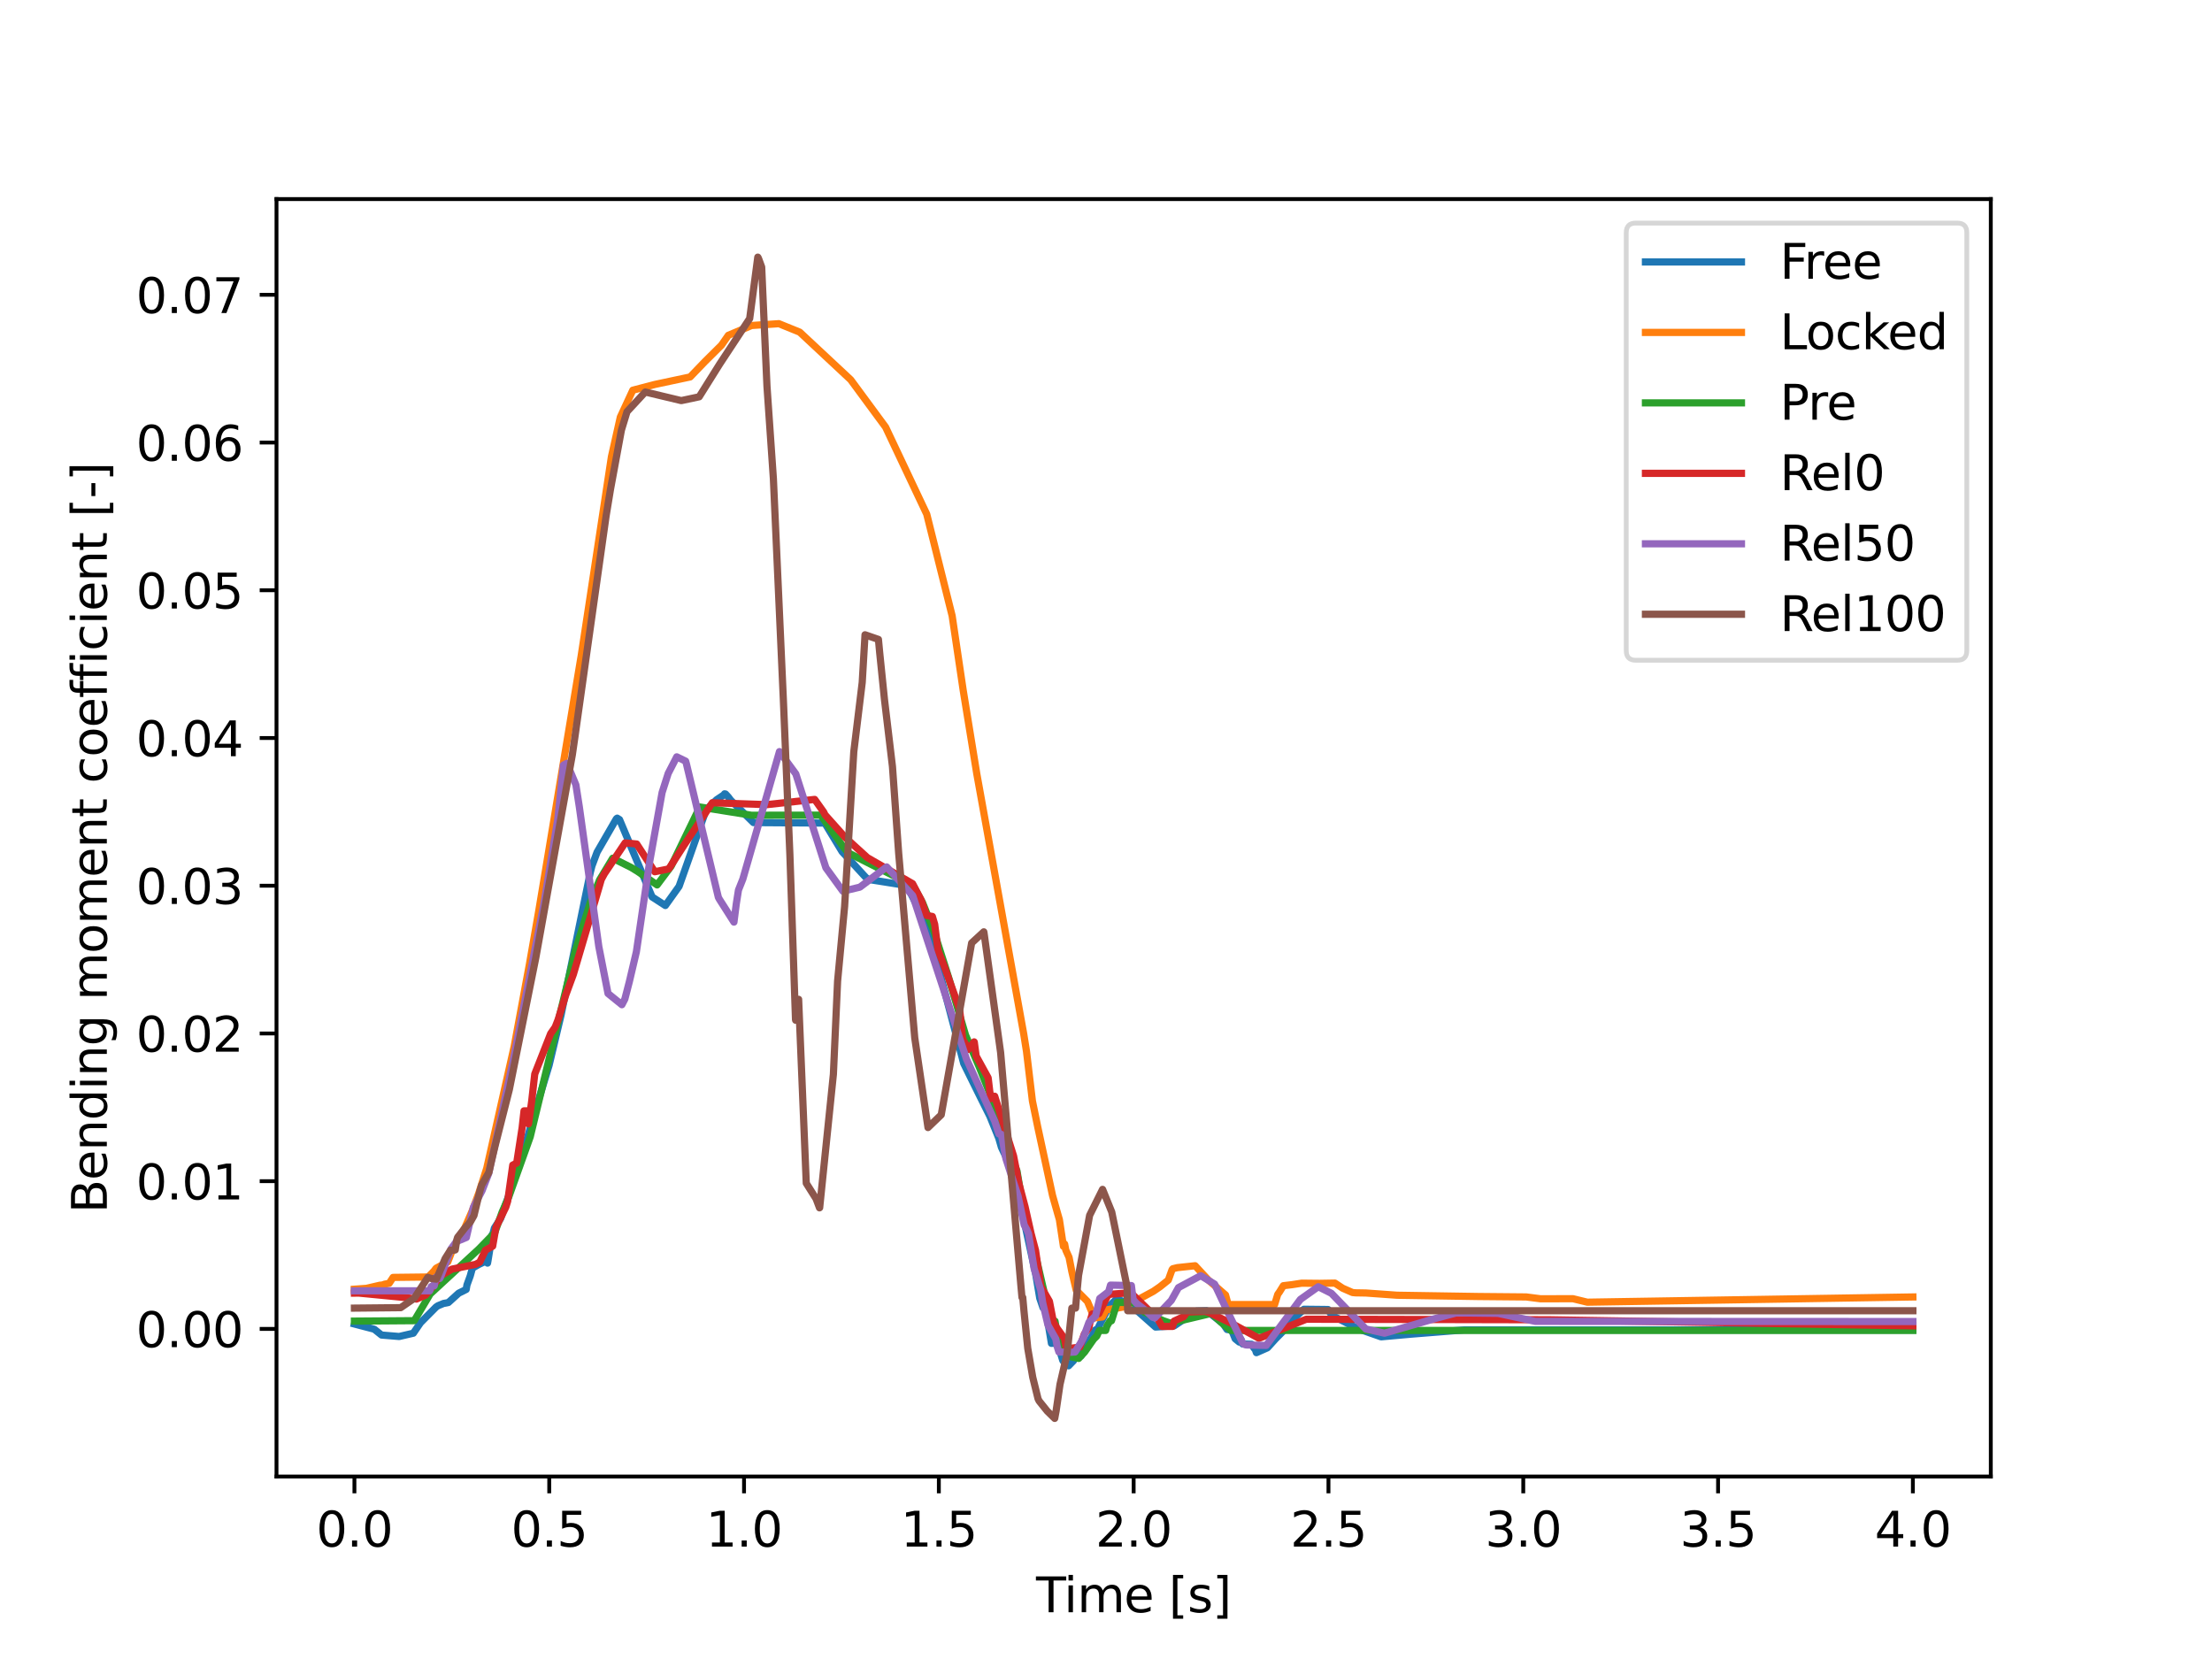 <?xml version="1.0" encoding="utf-8" standalone="no"?>
<!DOCTYPE svg PUBLIC "-//W3C//DTD SVG 1.1//EN"
  "http://www.w3.org/Graphics/SVG/1.1/DTD/svg11.dtd">
<svg xmlns:xlink="http://www.w3.org/1999/xlink" width="460.8pt" height="345.6pt" viewBox="0 0 460.8 345.6" xmlns="http://www.w3.org/2000/svg" version="1.1">
 <defs>
  <style type="text/css">*{stroke-linejoin: round; stroke-linecap: butt}</style>
 </defs>
 <g id="figure_1">
  <g id="patch_1">
   <path d="M 0 345.6 
L 460.8 345.6 
L 460.8 0 
L 0 0 
z
" style="fill: #ffffff"/>
  </g>
  <g id="axes_1">
   <g id="patch_2">
    <path d="M 57.6 307.584 
L 414.72 307.584 
L 414.72 41.472 
L 57.6 41.472 
z
" style="fill: #ffffff"/>
   </g>
   <g id="matplotlib.axis_1">
    <g id="xtick_1">
     <g id="line2d_1">
      <defs>
       <path id="m9e648246e7" d="M 0 0 
L 0 3.5 
" style="stroke: #000000; stroke-width: 0.8"/>
      </defs>
      <g>
       <use xlink:href="#m9e648246e7" x="73.833" y="307.584" style="stroke: #000000; stroke-width: 0.8"/>
      </g>
     </g>
     <g id="text_1">
      <!-- 0.0 -->
      <g transform="translate(65.881 322.182) scale(0.1 -0.1)">
       <defs>
        <path id="DejaVuSans-30" d="M 2034 4250 
Q 1547 4250 1301 3770 
Q 1056 3291 1056 2328 
Q 1056 1369 1301 889 
Q 1547 409 2034 409 
Q 2525 409 2770 889 
Q 3016 1369 3016 2328 
Q 3016 3291 2770 3770 
Q 2525 4250 2034 4250 
z
M 2034 4750 
Q 2819 4750 3233 4129 
Q 3647 3509 3647 2328 
Q 3647 1150 3233 529 
Q 2819 -91 2034 -91 
Q 1250 -91 836 529 
Q 422 1150 422 2328 
Q 422 3509 836 4129 
Q 1250 4750 2034 4750 
z
" transform="scale(0.016)"/>
        <path id="DejaVuSans-2e" d="M 684 794 
L 1344 794 
L 1344 0 
L 684 0 
L 684 794 
z
" transform="scale(0.016)"/>
       </defs>
       <use xlink:href="#DejaVuSans-30"/>
       <use xlink:href="#DejaVuSans-2e" x="63.623"/>
       <use xlink:href="#DejaVuSans-30" x="95.41"/>
      </g>
     </g>
    </g>
    <g id="xtick_2">
     <g id="line2d_2">
      <g>
       <use xlink:href="#m9e648246e7" x="114.415" y="307.584" style="stroke: #000000; stroke-width: 0.8"/>
      </g>
     </g>
     <g id="text_2">
      <!-- 0.5 -->
      <g transform="translate(106.463 322.182) scale(0.1 -0.1)">
       <defs>
        <path id="DejaVuSans-35" d="M 691 4666 
L 3169 4666 
L 3169 4134 
L 1269 4134 
L 1269 2991 
Q 1406 3038 1543 3061 
Q 1681 3084 1819 3084 
Q 2600 3084 3056 2656 
Q 3513 2228 3513 1497 
Q 3513 744 3044 326 
Q 2575 -91 1722 -91 
Q 1428 -91 1123 -41 
Q 819 9 494 109 
L 494 744 
Q 775 591 1075 516 
Q 1375 441 1709 441 
Q 2250 441 2565 725 
Q 2881 1009 2881 1497 
Q 2881 1984 2565 2268 
Q 2250 2553 1709 2553 
Q 1456 2553 1204 2497 
Q 953 2441 691 2322 
L 691 4666 
z
" transform="scale(0.016)"/>
       </defs>
       <use xlink:href="#DejaVuSans-30"/>
       <use xlink:href="#DejaVuSans-2e" x="63.623"/>
       <use xlink:href="#DejaVuSans-35" x="95.41"/>
      </g>
     </g>
    </g>
    <g id="xtick_3">
     <g id="line2d_3">
      <g>
       <use xlink:href="#m9e648246e7" x="154.996" y="307.584" style="stroke: #000000; stroke-width: 0.8"/>
      </g>
     </g>
     <g id="text_3">
      <!-- 1.0 -->
      <g transform="translate(147.045 322.182) scale(0.1 -0.1)">
       <defs>
        <path id="DejaVuSans-31" d="M 794 531 
L 1825 531 
L 1825 4091 
L 703 3866 
L 703 4441 
L 1819 4666 
L 2450 4666 
L 2450 531 
L 3481 531 
L 3481 0 
L 794 0 
L 794 531 
z
" transform="scale(0.016)"/>
       </defs>
       <use xlink:href="#DejaVuSans-31"/>
       <use xlink:href="#DejaVuSans-2e" x="63.623"/>
       <use xlink:href="#DejaVuSans-30" x="95.41"/>
      </g>
     </g>
    </g>
    <g id="xtick_4">
     <g id="line2d_4">
      <g>
       <use xlink:href="#m9e648246e7" x="195.578" y="307.584" style="stroke: #000000; stroke-width: 0.8"/>
      </g>
     </g>
     <g id="text_4">
      <!-- 1.5 -->
      <g transform="translate(187.627 322.182) scale(0.1 -0.1)">
       <use xlink:href="#DejaVuSans-31"/>
       <use xlink:href="#DejaVuSans-2e" x="63.623"/>
       <use xlink:href="#DejaVuSans-35" x="95.41"/>
      </g>
     </g>
    </g>
    <g id="xtick_5">
     <g id="line2d_5">
      <g>
       <use xlink:href="#m9e648246e7" x="236.16" y="307.584" style="stroke: #000000; stroke-width: 0.8"/>
      </g>
     </g>
     <g id="text_5">
      <!-- 2.0 -->
      <g transform="translate(228.208 322.182) scale(0.1 -0.1)">
       <defs>
        <path id="DejaVuSans-32" d="M 1228 531 
L 3431 531 
L 3431 0 
L 469 0 
L 469 531 
Q 828 903 1448 1529 
Q 2069 2156 2228 2338 
Q 2531 2678 2651 2914 
Q 2772 3150 2772 3378 
Q 2772 3750 2511 3984 
Q 2250 4219 1831 4219 
Q 1534 4219 1204 4116 
Q 875 4013 500 3803 
L 500 4441 
Q 881 4594 1212 4672 
Q 1544 4750 1819 4750 
Q 2544 4750 2975 4387 
Q 3406 4025 3406 3419 
Q 3406 3131 3298 2873 
Q 3191 2616 2906 2266 
Q 2828 2175 2409 1742 
Q 1991 1309 1228 531 
z
" transform="scale(0.016)"/>
       </defs>
       <use xlink:href="#DejaVuSans-32"/>
       <use xlink:href="#DejaVuSans-2e" x="63.623"/>
       <use xlink:href="#DejaVuSans-30" x="95.41"/>
      </g>
     </g>
    </g>
    <g id="xtick_6">
     <g id="line2d_6">
      <g>
       <use xlink:href="#m9e648246e7" x="276.742" y="307.584" style="stroke: #000000; stroke-width: 0.8"/>
      </g>
     </g>
     <g id="text_6">
      <!-- 2.5 -->
      <g transform="translate(268.79 322.182) scale(0.1 -0.1)">
       <use xlink:href="#DejaVuSans-32"/>
       <use xlink:href="#DejaVuSans-2e" x="63.623"/>
       <use xlink:href="#DejaVuSans-35" x="95.41"/>
      </g>
     </g>
    </g>
    <g id="xtick_7">
     <g id="line2d_7">
      <g>
       <use xlink:href="#m9e648246e7" x="317.324" y="307.584" style="stroke: #000000; stroke-width: 0.8"/>
      </g>
     </g>
     <g id="text_7">
      <!-- 3.0 -->
      <g transform="translate(309.372 322.182) scale(0.1 -0.1)">
       <defs>
        <path id="DejaVuSans-33" d="M 2597 2516 
Q 3050 2419 3304 2112 
Q 3559 1806 3559 1356 
Q 3559 666 3084 287 
Q 2609 -91 1734 -91 
Q 1441 -91 1130 -33 
Q 819 25 488 141 
L 488 750 
Q 750 597 1062 519 
Q 1375 441 1716 441 
Q 2309 441 2620 675 
Q 2931 909 2931 1356 
Q 2931 1769 2642 2001 
Q 2353 2234 1838 2234 
L 1294 2234 
L 1294 2753 
L 1863 2753 
Q 2328 2753 2575 2939 
Q 2822 3125 2822 3475 
Q 2822 3834 2567 4026 
Q 2313 4219 1838 4219 
Q 1578 4219 1281 4162 
Q 984 4106 628 3988 
L 628 4550 
Q 988 4650 1302 4700 
Q 1616 4750 1894 4750 
Q 2613 4750 3031 4423 
Q 3450 4097 3450 3541 
Q 3450 3153 3228 2886 
Q 3006 2619 2597 2516 
z
" transform="scale(0.016)"/>
       </defs>
       <use xlink:href="#DejaVuSans-33"/>
       <use xlink:href="#DejaVuSans-2e" x="63.623"/>
       <use xlink:href="#DejaVuSans-30" x="95.41"/>
      </g>
     </g>
    </g>
    <g id="xtick_8">
     <g id="line2d_8">
      <g>
       <use xlink:href="#m9e648246e7" x="357.905" y="307.584" style="stroke: #000000; stroke-width: 0.8"/>
      </g>
     </g>
     <g id="text_8">
      <!-- 3.5 -->
      <g transform="translate(349.954 322.182) scale(0.1 -0.1)">
       <use xlink:href="#DejaVuSans-33"/>
       <use xlink:href="#DejaVuSans-2e" x="63.623"/>
       <use xlink:href="#DejaVuSans-35" x="95.41"/>
      </g>
     </g>
    </g>
    <g id="xtick_9">
     <g id="line2d_9">
      <g>
       <use xlink:href="#m9e648246e7" x="398.487" y="307.584" style="stroke: #000000; stroke-width: 0.8"/>
      </g>
     </g>
     <g id="text_9">
      <!-- 4.0 -->
      <g transform="translate(390.536 322.182) scale(0.1 -0.1)">
       <defs>
        <path id="DejaVuSans-34" d="M 2419 4116 
L 825 1625 
L 2419 1625 
L 2419 4116 
z
M 2253 4666 
L 3047 4666 
L 3047 1625 
L 3713 1625 
L 3713 1100 
L 3047 1100 
L 3047 0 
L 2419 0 
L 2419 1100 
L 313 1100 
L 313 1709 
L 2253 4666 
z
" transform="scale(0.016)"/>
       </defs>
       <use xlink:href="#DejaVuSans-34"/>
       <use xlink:href="#DejaVuSans-2e" x="63.623"/>
       <use xlink:href="#DejaVuSans-30" x="95.41"/>
      </g>
     </g>
    </g>
    <g id="text_10">
     <!-- Time [s] -->
     <g transform="translate(215.831 335.861) scale(0.1 -0.1)">
      <defs>
       <path id="DejaVuSans-54" d="M -19 4666 
L 3928 4666 
L 3928 4134 
L 2272 4134 
L 2272 0 
L 1638 0 
L 1638 4134 
L -19 4134 
L -19 4666 
z
" transform="scale(0.016)"/>
       <path id="DejaVuSans-69" d="M 603 3500 
L 1178 3500 
L 1178 0 
L 603 0 
L 603 3500 
z
M 603 4863 
L 1178 4863 
L 1178 4134 
L 603 4134 
L 603 4863 
z
" transform="scale(0.016)"/>
       <path id="DejaVuSans-6d" d="M 3328 2828 
Q 3544 3216 3844 3400 
Q 4144 3584 4550 3584 
Q 5097 3584 5394 3201 
Q 5691 2819 5691 2113 
L 5691 0 
L 5113 0 
L 5113 2094 
Q 5113 2597 4934 2840 
Q 4756 3084 4391 3084 
Q 3944 3084 3684 2787 
Q 3425 2491 3425 1978 
L 3425 0 
L 2847 0 
L 2847 2094 
Q 2847 2600 2669 2842 
Q 2491 3084 2119 3084 
Q 1678 3084 1418 2786 
Q 1159 2488 1159 1978 
L 1159 0 
L 581 0 
L 581 3500 
L 1159 3500 
L 1159 2956 
Q 1356 3278 1631 3431 
Q 1906 3584 2284 3584 
Q 2666 3584 2933 3390 
Q 3200 3197 3328 2828 
z
" transform="scale(0.016)"/>
       <path id="DejaVuSans-65" d="M 3597 1894 
L 3597 1613 
L 953 1613 
Q 991 1019 1311 708 
Q 1631 397 2203 397 
Q 2534 397 2845 478 
Q 3156 559 3463 722 
L 3463 178 
Q 3153 47 2828 -22 
Q 2503 -91 2169 -91 
Q 1331 -91 842 396 
Q 353 884 353 1716 
Q 353 2575 817 3079 
Q 1281 3584 2069 3584 
Q 2775 3584 3186 3129 
Q 3597 2675 3597 1894 
z
M 3022 2063 
Q 3016 2534 2758 2815 
Q 2500 3097 2075 3097 
Q 1594 3097 1305 2825 
Q 1016 2553 972 2059 
L 3022 2063 
z
" transform="scale(0.016)"/>
       <path id="DejaVuSans-20" transform="scale(0.016)"/>
       <path id="DejaVuSans-5b" d="M 550 4863 
L 1875 4863 
L 1875 4416 
L 1125 4416 
L 1125 -397 
L 1875 -397 
L 1875 -844 
L 550 -844 
L 550 4863 
z
" transform="scale(0.016)"/>
       <path id="DejaVuSans-73" d="M 2834 3397 
L 2834 2853 
Q 2591 2978 2328 3040 
Q 2066 3103 1784 3103 
Q 1356 3103 1142 2972 
Q 928 2841 928 2578 
Q 928 2378 1081 2264 
Q 1234 2150 1697 2047 
L 1894 2003 
Q 2506 1872 2764 1633 
Q 3022 1394 3022 966 
Q 3022 478 2636 193 
Q 2250 -91 1575 -91 
Q 1294 -91 989 -36 
Q 684 19 347 128 
L 347 722 
Q 666 556 975 473 
Q 1284 391 1588 391 
Q 1994 391 2212 530 
Q 2431 669 2431 922 
Q 2431 1156 2273 1281 
Q 2116 1406 1581 1522 
L 1381 1569 
Q 847 1681 609 1914 
Q 372 2147 372 2553 
Q 372 3047 722 3315 
Q 1072 3584 1716 3584 
Q 2034 3584 2315 3537 
Q 2597 3491 2834 3397 
z
" transform="scale(0.016)"/>
       <path id="DejaVuSans-5d" d="M 1947 4863 
L 1947 -844 
L 622 -844 
L 622 -397 
L 1369 -397 
L 1369 4416 
L 622 4416 
L 622 4863 
L 1947 4863 
z
" transform="scale(0.016)"/>
      </defs>
      <use xlink:href="#DejaVuSans-54"/>
      <use xlink:href="#DejaVuSans-69" x="57.959"/>
      <use xlink:href="#DejaVuSans-6d" x="85.742"/>
      <use xlink:href="#DejaVuSans-65" x="183.154"/>
      <use xlink:href="#DejaVuSans-20" x="244.678"/>
      <use xlink:href="#DejaVuSans-5b" x="276.465"/>
      <use xlink:href="#DejaVuSans-73" x="315.479"/>
      <use xlink:href="#DejaVuSans-5d" x="367.578"/>
     </g>
    </g>
   </g>
   <g id="matplotlib.axis_2">
    <g id="ytick_1">
     <g id="line2d_10">
      <defs>
       <path id="ma60d5ba14c" d="M 0 0 
L -3.5 0 
" style="stroke: #000000; stroke-width: 0.8"/>
      </defs>
      <g>
       <use xlink:href="#ma60d5ba14c" x="57.6" y="276.836" style="stroke: #000000; stroke-width: 0.8"/>
      </g>
     </g>
     <g id="text_11">
      <!-- 0.00 -->
      <g transform="translate(28.334 280.635) scale(0.1 -0.1)">
       <use xlink:href="#DejaVuSans-30"/>
       <use xlink:href="#DejaVuSans-2e" x="63.623"/>
       <use xlink:href="#DejaVuSans-30" x="95.41"/>
       <use xlink:href="#DejaVuSans-30" x="159.033"/>
      </g>
     </g>
    </g>
    <g id="ytick_2">
     <g id="line2d_11">
      <g>
       <use xlink:href="#ma60d5ba14c" x="57.6" y="246.061" style="stroke: #000000; stroke-width: 0.8"/>
      </g>
     </g>
     <g id="text_12">
      <!-- 0.01 -->
      <g transform="translate(28.334 249.861) scale(0.1 -0.1)">
       <use xlink:href="#DejaVuSans-30"/>
       <use xlink:href="#DejaVuSans-2e" x="63.623"/>
       <use xlink:href="#DejaVuSans-30" x="95.41"/>
       <use xlink:href="#DejaVuSans-31" x="159.033"/>
      </g>
     </g>
    </g>
    <g id="ytick_3">
     <g id="line2d_12">
      <g>
       <use xlink:href="#ma60d5ba14c" x="57.6" y="215.287" style="stroke: #000000; stroke-width: 0.8"/>
      </g>
     </g>
     <g id="text_13">
      <!-- 0.02 -->
      <g transform="translate(28.334 219.086) scale(0.1 -0.1)">
       <use xlink:href="#DejaVuSans-30"/>
       <use xlink:href="#DejaVuSans-2e" x="63.623"/>
       <use xlink:href="#DejaVuSans-30" x="95.41"/>
       <use xlink:href="#DejaVuSans-32" x="159.033"/>
      </g>
     </g>
    </g>
    <g id="ytick_4">
     <g id="line2d_13">
      <g>
       <use xlink:href="#ma60d5ba14c" x="57.6" y="184.512" style="stroke: #000000; stroke-width: 0.8"/>
      </g>
     </g>
     <g id="text_14">
      <!-- 0.03 -->
      <g transform="translate(28.334 188.311) scale(0.1 -0.1)">
       <use xlink:href="#DejaVuSans-30"/>
       <use xlink:href="#DejaVuSans-2e" x="63.623"/>
       <use xlink:href="#DejaVuSans-30" x="95.41"/>
       <use xlink:href="#DejaVuSans-33" x="159.033"/>
      </g>
     </g>
    </g>
    <g id="ytick_5">
     <g id="line2d_14">
      <g>
       <use xlink:href="#ma60d5ba14c" x="57.6" y="153.737" style="stroke: #000000; stroke-width: 0.8"/>
      </g>
     </g>
     <g id="text_15">
      <!-- 0.04 -->
      <g transform="translate(28.334 157.537) scale(0.1 -0.1)">
       <use xlink:href="#DejaVuSans-30"/>
       <use xlink:href="#DejaVuSans-2e" x="63.623"/>
       <use xlink:href="#DejaVuSans-30" x="95.41"/>
       <use xlink:href="#DejaVuSans-34" x="159.033"/>
      </g>
     </g>
    </g>
    <g id="ytick_6">
     <g id="line2d_15">
      <g>
       <use xlink:href="#ma60d5ba14c" x="57.6" y="122.963" style="stroke: #000000; stroke-width: 0.8"/>
      </g>
     </g>
     <g id="text_16">
      <!-- 0.05 -->
      <g transform="translate(28.334 126.762) scale(0.1 -0.1)">
       <use xlink:href="#DejaVuSans-30"/>
       <use xlink:href="#DejaVuSans-2e" x="63.623"/>
       <use xlink:href="#DejaVuSans-30" x="95.41"/>
       <use xlink:href="#DejaVuSans-35" x="159.033"/>
      </g>
     </g>
    </g>
    <g id="ytick_7">
     <g id="line2d_16">
      <g>
       <use xlink:href="#ma60d5ba14c" x="57.6" y="92.188" style="stroke: #000000; stroke-width: 0.8"/>
      </g>
     </g>
     <g id="text_17">
      <!-- 0.06 -->
      <g transform="translate(28.334 95.987) scale(0.1 -0.1)">
       <defs>
        <path id="DejaVuSans-36" d="M 2113 2584 
Q 1688 2584 1439 2293 
Q 1191 2003 1191 1497 
Q 1191 994 1439 701 
Q 1688 409 2113 409 
Q 2538 409 2786 701 
Q 3034 994 3034 1497 
Q 3034 2003 2786 2293 
Q 2538 2584 2113 2584 
z
M 3366 4563 
L 3366 3988 
Q 3128 4100 2886 4159 
Q 2644 4219 2406 4219 
Q 1781 4219 1451 3797 
Q 1122 3375 1075 2522 
Q 1259 2794 1537 2939 
Q 1816 3084 2150 3084 
Q 2853 3084 3261 2657 
Q 3669 2231 3669 1497 
Q 3669 778 3244 343 
Q 2819 -91 2113 -91 
Q 1303 -91 875 529 
Q 447 1150 447 2328 
Q 447 3434 972 4092 
Q 1497 4750 2381 4750 
Q 2619 4750 2861 4703 
Q 3103 4656 3366 4563 
z
" transform="scale(0.016)"/>
       </defs>
       <use xlink:href="#DejaVuSans-30"/>
       <use xlink:href="#DejaVuSans-2e" x="63.623"/>
       <use xlink:href="#DejaVuSans-30" x="95.41"/>
       <use xlink:href="#DejaVuSans-36" x="159.033"/>
      </g>
     </g>
    </g>
    <g id="ytick_8">
     <g id="line2d_17">
      <g>
       <use xlink:href="#ma60d5ba14c" x="57.6" y="61.413" style="stroke: #000000; stroke-width: 0.8"/>
      </g>
     </g>
     <g id="text_18">
      <!-- 0.07 -->
      <g transform="translate(28.334 65.213) scale(0.1 -0.1)">
       <defs>
        <path id="DejaVuSans-37" d="M 525 4666 
L 3525 4666 
L 3525 4397 
L 1831 0 
L 1172 0 
L 2766 4134 
L 525 4134 
L 525 4666 
z
" transform="scale(0.016)"/>
       </defs>
       <use xlink:href="#DejaVuSans-30"/>
       <use xlink:href="#DejaVuSans-2e" x="63.623"/>
       <use xlink:href="#DejaVuSans-30" x="95.41"/>
       <use xlink:href="#DejaVuSans-37" x="159.033"/>
      </g>
     </g>
    </g>
    <g id="text_19">
     <!-- Bending moment coefficient [-] -->
     <g transform="translate(22.255 252.726) rotate(-90) scale(0.1 -0.1)">
      <defs>
       <path id="DejaVuSans-42" d="M 1259 2228 
L 1259 519 
L 2272 519 
Q 2781 519 3026 730 
Q 3272 941 3272 1375 
Q 3272 1813 3026 2020 
Q 2781 2228 2272 2228 
L 1259 2228 
z
M 1259 4147 
L 1259 2741 
L 2194 2741 
Q 2656 2741 2882 2914 
Q 3109 3088 3109 3444 
Q 3109 3797 2882 3972 
Q 2656 4147 2194 4147 
L 1259 4147 
z
M 628 4666 
L 2241 4666 
Q 2963 4666 3353 4366 
Q 3744 4066 3744 3513 
Q 3744 3084 3544 2831 
Q 3344 2578 2956 2516 
Q 3422 2416 3680 2098 
Q 3938 1781 3938 1306 
Q 3938 681 3513 340 
Q 3088 0 2303 0 
L 628 0 
L 628 4666 
z
" transform="scale(0.016)"/>
       <path id="DejaVuSans-6e" d="M 3513 2113 
L 3513 0 
L 2938 0 
L 2938 2094 
Q 2938 2591 2744 2837 
Q 2550 3084 2163 3084 
Q 1697 3084 1428 2787 
Q 1159 2491 1159 1978 
L 1159 0 
L 581 0 
L 581 3500 
L 1159 3500 
L 1159 2956 
Q 1366 3272 1645 3428 
Q 1925 3584 2291 3584 
Q 2894 3584 3203 3211 
Q 3513 2838 3513 2113 
z
" transform="scale(0.016)"/>
       <path id="DejaVuSans-64" d="M 2906 2969 
L 2906 4863 
L 3481 4863 
L 3481 0 
L 2906 0 
L 2906 525 
Q 2725 213 2448 61 
Q 2172 -91 1784 -91 
Q 1150 -91 751 415 
Q 353 922 353 1747 
Q 353 2572 751 3078 
Q 1150 3584 1784 3584 
Q 2172 3584 2448 3432 
Q 2725 3281 2906 2969 
z
M 947 1747 
Q 947 1113 1208 752 
Q 1469 391 1925 391 
Q 2381 391 2643 752 
Q 2906 1113 2906 1747 
Q 2906 2381 2643 2742 
Q 2381 3103 1925 3103 
Q 1469 3103 1208 2742 
Q 947 2381 947 1747 
z
" transform="scale(0.016)"/>
       <path id="DejaVuSans-67" d="M 2906 1791 
Q 2906 2416 2648 2759 
Q 2391 3103 1925 3103 
Q 1463 3103 1205 2759 
Q 947 2416 947 1791 
Q 947 1169 1205 825 
Q 1463 481 1925 481 
Q 2391 481 2648 825 
Q 2906 1169 2906 1791 
z
M 3481 434 
Q 3481 -459 3084 -895 
Q 2688 -1331 1869 -1331 
Q 1566 -1331 1297 -1286 
Q 1028 -1241 775 -1147 
L 775 -588 
Q 1028 -725 1275 -790 
Q 1522 -856 1778 -856 
Q 2344 -856 2625 -561 
Q 2906 -266 2906 331 
L 2906 616 
Q 2728 306 2450 153 
Q 2172 0 1784 0 
Q 1141 0 747 490 
Q 353 981 353 1791 
Q 353 2603 747 3093 
Q 1141 3584 1784 3584 
Q 2172 3584 2450 3431 
Q 2728 3278 2906 2969 
L 2906 3500 
L 3481 3500 
L 3481 434 
z
" transform="scale(0.016)"/>
       <path id="DejaVuSans-6f" d="M 1959 3097 
Q 1497 3097 1228 2736 
Q 959 2375 959 1747 
Q 959 1119 1226 758 
Q 1494 397 1959 397 
Q 2419 397 2687 759 
Q 2956 1122 2956 1747 
Q 2956 2369 2687 2733 
Q 2419 3097 1959 3097 
z
M 1959 3584 
Q 2709 3584 3137 3096 
Q 3566 2609 3566 1747 
Q 3566 888 3137 398 
Q 2709 -91 1959 -91 
Q 1206 -91 779 398 
Q 353 888 353 1747 
Q 353 2609 779 3096 
Q 1206 3584 1959 3584 
z
" transform="scale(0.016)"/>
       <path id="DejaVuSans-74" d="M 1172 4494 
L 1172 3500 
L 2356 3500 
L 2356 3053 
L 1172 3053 
L 1172 1153 
Q 1172 725 1289 603 
Q 1406 481 1766 481 
L 2356 481 
L 2356 0 
L 1766 0 
Q 1100 0 847 248 
Q 594 497 594 1153 
L 594 3053 
L 172 3053 
L 172 3500 
L 594 3500 
L 594 4494 
L 1172 4494 
z
" transform="scale(0.016)"/>
       <path id="DejaVuSans-63" d="M 3122 3366 
L 3122 2828 
Q 2878 2963 2633 3030 
Q 2388 3097 2138 3097 
Q 1578 3097 1268 2742 
Q 959 2388 959 1747 
Q 959 1106 1268 751 
Q 1578 397 2138 397 
Q 2388 397 2633 464 
Q 2878 531 3122 666 
L 3122 134 
Q 2881 22 2623 -34 
Q 2366 -91 2075 -91 
Q 1284 -91 818 406 
Q 353 903 353 1747 
Q 353 2603 823 3093 
Q 1294 3584 2113 3584 
Q 2378 3584 2631 3529 
Q 2884 3475 3122 3366 
z
" transform="scale(0.016)"/>
       <path id="DejaVuSans-66" d="M 2375 4863 
L 2375 4384 
L 1825 4384 
Q 1516 4384 1395 4259 
Q 1275 4134 1275 3809 
L 1275 3500 
L 2222 3500 
L 2222 3053 
L 1275 3053 
L 1275 0 
L 697 0 
L 697 3053 
L 147 3053 
L 147 3500 
L 697 3500 
L 697 3744 
Q 697 4328 969 4595 
Q 1241 4863 1831 4863 
L 2375 4863 
z
" transform="scale(0.016)"/>
       <path id="DejaVuSans-2d" d="M 313 2009 
L 1997 2009 
L 1997 1497 
L 313 1497 
L 313 2009 
z
" transform="scale(0.016)"/>
      </defs>
      <use xlink:href="#DejaVuSans-42"/>
      <use xlink:href="#DejaVuSans-65" x="68.604"/>
      <use xlink:href="#DejaVuSans-6e" x="130.127"/>
      <use xlink:href="#DejaVuSans-64" x="193.506"/>
      <use xlink:href="#DejaVuSans-69" x="256.982"/>
      <use xlink:href="#DejaVuSans-6e" x="284.766"/>
      <use xlink:href="#DejaVuSans-67" x="348.145"/>
      <use xlink:href="#DejaVuSans-20" x="411.621"/>
      <use xlink:href="#DejaVuSans-6d" x="443.408"/>
      <use xlink:href="#DejaVuSans-6f" x="540.82"/>
      <use xlink:href="#DejaVuSans-6d" x="602.002"/>
      <use xlink:href="#DejaVuSans-65" x="699.414"/>
      <use xlink:href="#DejaVuSans-6e" x="760.938"/>
      <use xlink:href="#DejaVuSans-74" x="824.316"/>
      <use xlink:href="#DejaVuSans-20" x="863.525"/>
      <use xlink:href="#DejaVuSans-63" x="895.312"/>
      <use xlink:href="#DejaVuSans-6f" x="950.293"/>
      <use xlink:href="#DejaVuSans-65" x="1011.475"/>
      <use xlink:href="#DejaVuSans-66" x="1072.998"/>
      <use xlink:href="#DejaVuSans-66" x="1108.203"/>
      <use xlink:href="#DejaVuSans-69" x="1143.408"/>
      <use xlink:href="#DejaVuSans-63" x="1171.191"/>
      <use xlink:href="#DejaVuSans-69" x="1226.172"/>
      <use xlink:href="#DejaVuSans-65" x="1253.955"/>
      <use xlink:href="#DejaVuSans-6e" x="1315.479"/>
      <use xlink:href="#DejaVuSans-74" x="1378.857"/>
      <use xlink:href="#DejaVuSans-20" x="1418.066"/>
      <use xlink:href="#DejaVuSans-5b" x="1449.854"/>
      <use xlink:href="#DejaVuSans-2d" x="1488.867"/>
      <use xlink:href="#DejaVuSans-5d" x="1524.951"/>
     </g>
    </g>
   </g>
   <g id="line2d_18">
    <path d="M 73.833 275.817 
L 77.956 276.893 
L 79.482 278.114 
L 83.151 278.417 
L 86.106 277.729 
L 87.599 275.548 
L 90.846 272.275 
L 91.236 272.012 
L 92.405 271.53 
L 92.957 271.435 
L 93.411 271.334 
L 95.554 269.392 
L 97.113 268.616 
L 97.275 267.678 
L 97.957 265.804 
L 98.412 264.165 
L 99.808 263.374 
L 101.171 262.741 
L 101.269 262.65 
L 101.301 262.728 
L 101.561 263.127 
L 101.658 262.613 
L 102.535 257.191 
L 102.568 257.223 
L 102.6 257.259 
L 102.632 257.221 
L 102.99 255.834 
L 104.288 253.847 
L 105.912 249.264 
L 106.788 246.355 
L 107.211 245.312 
L 108.217 242.715 
L 111.367 231.849 
L 114.386 221.922 
L 116.886 211.42 
L 122.99 181.647 
L 123.315 180.381 
L 124.386 177.518 
L 128.413 170.549 
L 128.575 170.436 
L 129.062 170.739 
L 135.848 186.851 
L 138.608 188.636 
L 141.465 184.646 
L 147.115 168.67 
L 149.29 166.594 
L 150.751 165.621 
L 150.946 165.366 
L 151.141 165.406 
L 151.725 166.041 
L 152.212 166.693 
L 156.953 171.358 
L 171.823 171.461 
L 175.427 177.422 
L 180.395 182.817 
L 180.947 183.21 
L 188.902 184.472 
L 192.376 191.343 
L 193.87 195.48 
L 200.753 221.533 
L 204.292 228.7 
L 206.208 232.531 
L 208.058 237.099 
L 208.61 238.993 
L 209.909 241.757 
L 211.565 247.228 
L 213.091 251.766 
L 213.578 255.428 
L 215.753 265.409 
L 216.598 270.43 
L 217.279 272.424 
L 217.799 272.428 
L 219.033 279.846 
L 219.098 279.828 
L 220.299 279.877 
L 221.403 283.428 
L 221.858 283.965 
L 222.604 284.525 
L 223.643 283.457 
L 223.871 282.632 
L 224.455 281.454 
L 224.52 281.544 
L 225.202 282.461 
L 225.234 282.4 
L 228.189 277.043 
L 228.579 276.987 
L 229.358 275.421 
L 231.144 272.01 
L 232.572 270.645 
L 235.04 271.412 
L 240.722 276.451 
L 244.618 276.189 
L 246.079 275.21 
L 249.261 273.118 
L 251.339 273.042 
L 254.748 275.683 
L 255.625 276.96 
L 256.437 277.043 
L 256.599 277.132 
L 257.313 278.89 
L 258.158 279.578 
L 258.417 279.102 
L 258.515 279.032 
L 258.547 279.124 
L 258.872 279.973 
L 260.755 280.037 
L 261.242 280.861 
L 261.469 281.045 
L 261.729 281.785 
L 261.794 281.76 
L 264.034 280.77 
L 265.723 278.905 
L 267.963 276.638 
L 268.742 275.409 
L 271.632 272.74 
L 276.665 272.794 
L 277.541 274.208 
L 277.801 274.197 
L 282.996 276.833 
L 287.704 278.486 
L 293.971 277.928 
L 305.042 277.043 
L 398.487 277.043 
L 398.487 277.043 
" clip-path="url(#pbfd4c8419c)" style="fill: none; stroke: #1f77b4; stroke-width: 1.5; stroke-linecap: square"/>
   </g>
   <g id="line2d_19">
    <path d="M 73.833 268.562 
L 76.333 268.385 
L 79.125 267.738 
L 79.645 267.692 
L 80.132 267.517 
L 81.073 267.343 
L 81.885 266.106 
L 89.19 266.022 
L 90.392 264.801 
L 90.846 264.199 
L 93.281 262.88 
L 93.866 261.383 
L 94.32 260.117 
L 96.853 255.727 
L 98.412 252.141 
L 99.743 248.549 
L 101.399 243.363 
L 107.113 217.994 
L 110.295 200.828 
L 112.211 189.879 
L 121.075 136.591 
L 124.516 113.952 
L 127.374 95.133 
L 129.224 86.89 
L 131.822 81.286 
L 136.432 80.085 
L 143.77 78.525 
L 146.887 75.287 
L 150.297 71.905 
L 151.725 69.849 
L 156.563 67.809 
L 162.245 67.425 
L 166.596 69.19 
L 177.213 79.105 
L 184.486 88.978 
L 193.058 107.113 
L 198.35 128.293 
L 200.655 143.835 
L 203.48 161.178 
L 213.253 215.358 
L 213.838 219.023 
L 215.072 229.361 
L 216.176 234.751 
L 219.26 249.032 
L 220.332 252.831 
L 220.689 254.065 
L 221.533 259.638 
L 221.565 259.539 
L 221.76 259.129 
L 221.793 259.187 
L 222.02 260.406 
L 222.702 261.927 
L 223.286 264.899 
L 224.195 268.775 
L 226.533 271.116 
L 227.962 274.553 
L 229.65 274.351 
L 230.429 272.873 
L 233.838 272.313 
L 237.313 270.601 
L 240.267 269.002 
L 241.631 268.066 
L 243.384 266.663 
L 244.164 264.483 
L 244.326 264.299 
L 245.267 264.07 
L 248.969 263.676 
L 251.794 266.73 
L 255.3 269.766 
L 255.852 271.764 
L 265.528 271.763 
L 266.177 269.641 
L 266.534 269.145 
L 267.346 267.835 
L 269.132 267.622 
L 271.177 267.307 
L 273.807 267.337 
L 274.911 267.346 
L 278.093 267.293 
L 279.684 268.35 
L 281.762 269.261 
L 282.412 269.32 
L 284.522 269.355 
L 291.048 269.821 
L 307.965 270.087 
L 317.932 270.177 
L 320.92 270.559 
L 327.673 270.544 
L 330.66 271.271 
L 398.487 270.179 
L 398.487 270.179 
" clip-path="url(#pbfd4c8419c)" style="fill: none; stroke: #ff7f0e; stroke-width: 1.5; stroke-linecap: square"/>
   </g>
   <g id="line2d_20">
    <path d="M 73.833 275.211 
L 86.301 275.12 
L 89.613 269.554 
L 99.775 260.179 
L 103.055 256.807 
L 104.581 252.554 
L 105.977 249.36 
L 110.457 236.821 
L 119.808 198.245 
L 122.925 188.119 
L 124.906 183.296 
L 127.633 178.781 
L 131.497 180.718 
L 132.861 181.555 
L 136.887 184.348 
L 139.809 180.451 
L 145.783 168.11 
L 156.531 169.832 
L 170.882 169.811 
L 171.206 170.128 
L 175.72 176.489 
L 176.629 177.616 
L 190.201 184.481 
L 192.181 188.037 
L 194.519 193.905 
L 197.603 203.578 
L 201.143 215.634 
L 204.032 222.363 
L 207.799 231.81 
L 210.786 241.317 
L 211.857 243.921 
L 213.091 251.306 
L 214.195 254.944 
L 218.676 274.163 
L 218.968 275.158 
L 219.78 275.224 
L 220.624 280.258 
L 221.176 280.507 
L 221.728 280.763 
L 222.734 282.57 
L 224.715 282.986 
L 225.949 281.655 
L 227.832 278.963 
L 228.481 278.324 
L 229.001 277.159 
L 230.332 277.159 
L 230.592 276.242 
L 231.241 275.147 
L 231.306 275.192 
L 231.371 275.215 
L 231.403 275.156 
L 231.468 275.073 
L 231.501 275.113 
L 231.533 275.154 
L 231.566 275.078 
L 232.735 271.305 
L 236.728 271.388 
L 238.189 273.05 
L 238.417 273.381 
L 242.313 275.12 
L 243.612 275.574 
L 243.969 275.594 
L 252.346 273.605 
L 254.424 275.499 
L 256.404 277.159 
L 398.487 277.159 
L 398.487 277.159 
" clip-path="url(#pbfd4c8419c)" style="fill: none; stroke: #2ca02c; stroke-width: 1.5; stroke-linecap: square"/>
   </g>
   <g id="line2d_21">
    <path d="M 73.833 269.385 
L 74.774 269.376 
L 84.515 270.317 
L 86.755 270.617 
L 88.638 269.812 
L 90.392 267.728 
L 91.658 265.852 
L 94.126 264.389 
L 99.061 263.392 
L 99.938 262.932 
L 101.139 260.424 
L 102.632 259.6 
L 103.314 255.678 
L 105.36 251.49 
L 105.749 250.267 
L 106.821 242.697 
L 107.633 242.293 
L 108.769 234.917 
L 109.159 231.411 
L 109.938 231.411 
L 109.97 231.563 
L 110.1 234.125 
L 110.165 233.717 
L 110.75 229.469 
L 111.399 223.738 
L 114.711 215.321 
L 115.652 213.97 
L 116.269 212.401 
L 117.828 207.362 
L 119.451 202.951 
L 124.679 185.221 
L 125.263 183.203 
L 125.913 182.008 
L 130.231 175.581 
L 132.634 175.823 
L 136.4 181.601 
L 139.322 181.011 
L 142.472 176.115 
L 148.381 167.228 
L 159.745 167.62 
L 169.713 166.531 
L 171.596 169.179 
L 171.856 169.725 
L 176.077 174.454 
L 180.687 178.661 
L 190.103 184.08 
L 191.889 187.481 
L 193.025 190.703 
L 194.227 190.916 
L 194.714 192.551 
L 195.396 197.955 
L 196.759 201.434 
L 199.909 210.245 
L 200.558 216.482 
L 201.759 218.605 
L 201.792 218.562 
L 202.928 217.042 
L 202.961 217.083 
L 203.35 219.99 
L 205.85 224.536 
L 206.37 228.881 
L 206.467 228.822 
L 207.214 228.361 
L 211.143 240.797 
L 211.532 242.775 
L 212.247 246.516 
L 213.546 251.398 
L 214.779 256.9 
L 215.721 260.459 
L 216.825 267.981 
L 218.611 271.078 
L 219.455 275.429 
L 220.137 276.6 
L 221.76 278.845 
L 222.15 280.996 
L 224.942 280.627 
L 225.884 277.894 
L 226.825 276.628 
L 227.215 274.754 
L 227.54 273.719 
L 228.903 273.66 
L 230.624 270.146 
L 231.046 269.635 
L 234.293 269.394 
L 236.046 269.772 
L 241.144 274.721 
L 242.086 276.324 
L 244.261 276.324 
L 244.586 275.209 
L 246.599 274.27 
L 247.281 273.313 
L 251.079 273.191 
L 251.956 273.451 
L 256.956 275.892 
L 262.249 278.788 
L 262.801 278.591 
L 272.119 274.82 
L 322.705 274.931 
L 398.487 276.2 
L 398.487 276.2 
" clip-path="url(#pbfd4c8419c)" style="fill: none; stroke: #d62728; stroke-width: 1.5; stroke-linecap: square"/>
   </g>
   <g id="line2d_22">
    <path d="M 73.833 268.902 
L 89.515 268.902 
L 89.84 268.003 
L 90.229 267.824 
L 90.457 267.854 
L 90.749 266.413 
L 90.846 266.029 
L 90.944 266.073 
L 91.626 266.322 
L 91.853 265.831 
L 93.379 261.775 
L 93.963 260.164 
L 95.067 258.649 
L 97.145 257.792 
L 98.606 251.524 
L 100.425 248.024 
L 101.821 244.417 
L 106.886 221.022 
L 113.282 188.431 
L 116.204 170.603 
L 117.373 159.389 
L 118.088 159.007 
L 119.971 163.505 
L 120.685 168.091 
L 124.744 197.189 
L 126.659 206.963 
L 129.549 209.302 
L 129.581 209.25 
L 130.166 208.123 
L 131.108 204.492 
L 132.569 198.277 
L 135.328 179.567 
L 137.926 165.103 
L 139.192 161.133 
L 140.978 157.661 
L 142.829 158.561 
L 142.991 159.114 
L 149.647 186.929 
L 149.874 187.346 
L 152.894 192.092 
L 153.381 188.293 
L 153.836 185.415 
L 154.745 183.133 
L 162.375 156.574 
L 162.44 156.652 
L 165.784 161.222 
L 172.051 180.781 
L 175.59 185.655 
L 179.129 184.809 
L 184.713 180.594 
L 190.136 186.572 
L 199.454 214.896 
L 201.337 220.627 
L 207.214 233.536 
L 208.091 236.204 
L 208.61 236.313 
L 209.552 241.374 
L 212.084 249.164 
L 213.351 255.176 
L 213.935 256.233 
L 214.26 257.018 
L 215.429 264.287 
L 216.825 268.833 
L 217.215 271.405 
L 218.318 276.056 
L 219.942 278.918 
L 220.267 280.632 
L 220.591 281.641 
L 222.832 281.707 
L 223.936 281.654 
L 225.169 279.668 
L 225.624 278.83 
L 226.858 275.445 
L 227.377 274.964 
L 228.092 274.249 
L 228.221 274.134 
L 229.098 270.492 
L 230.949 269.073 
L 231.338 267.712 
L 235.689 267.803 
L 236.046 270.727 
L 236.728 271.494 
L 238.417 272.807 
L 240.105 274.406 
L 240.56 274.541 
L 244.001 270.904 
L 245.495 268.233 
L 250.138 265.744 
L 253.027 267.507 
L 255.268 272.276 
L 258.839 279.692 
L 259.164 280.03 
L 259.554 280.181 
L 263.775 280.279 
L 270.885 270.695 
L 274.619 268.049 
L 277.347 269.415 
L 284.522 276.849 
L 288.418 277.73 
L 298.776 274.73 
L 303.419 273.485 
L 312.056 273.59 
L 319.848 275.267 
L 398.487 275.301 
L 398.487 275.301 
" clip-path="url(#pbfd4c8419c)" style="fill: none; stroke: #9467bd; stroke-width: 1.5; stroke-linecap: square"/>
   </g>
   <g id="line2d_23">
    <path d="M 73.833 272.505 
L 83.476 272.41 
L 86.268 270.485 
L 89.125 266.092 
L 89.288 266.155 
L 89.872 266.342 
L 90.879 266.471 
L 91.009 266.269 
L 92.73 262.188 
L 93.833 260.443 
L 94.71 260.422 
L 94.84 260.379 
L 95.165 258.292 
L 95.327 257.755 
L 96.95 255.694 
L 98.022 254.487 
L 98.736 253.215 
L 99.97 248.107 
L 100.327 246.879 
L 101.853 244.211 
L 102.34 242.032 
L 103.184 238.513 
L 106.107 226.969 
L 111.626 199.482 
L 119.224 157.253 
L 119.808 153.207 
L 126.27 107.419 
L 127.179 101.908 
L 129.452 89.598 
L 130.62 85.762 
L 134.419 81.662 
L 141.92 83.454 
L 145.653 82.662 
L 149.939 75.821 
L 156.173 66.361 
L 157.862 53.568 
L 157.927 53.656 
L 158.089 54.037 
L 158.673 55.634 
L 158.901 60.899 
L 159.777 80.482 
L 161.109 99.7 
L 163.187 145.736 
L 164.55 178.096 
L 165.719 212.388 
L 165.752 212.535 
L 165.784 212.296 
L 166.369 208.175 
L 167.959 246.484 
L 170.005 249.73 
L 170.719 251.617 
L 170.752 251.588 
L 173.609 223.796 
L 174.486 204.385 
L 175.947 188.846 
L 177.862 156.587 
L 179.616 142.152 
L 180.2 132.234 
L 180.298 132.27 
L 182.993 133.2 
L 183.252 135.937 
L 184.259 145.783 
L 185.915 159.683 
L 187.213 177.773 
L 190.558 216.201 
L 193.318 234.89 
L 193.35 234.859 
L 196.077 232.231 
L 202.409 196.442 
L 204.941 194.116 
L 204.974 194.226 
L 208.448 219.276 
L 212.669 267.782 
L 212.896 270.269 
L 213.059 270.282 
L 213.318 273.152 
L 214.098 280.865 
L 215.137 286.901 
L 216.24 291.38 
L 216.468 291.846 
L 218.156 293.952 
L 219.715 295.479 
L 220.007 293.924 
L 220.819 288.382 
L 222.215 282.352 
L 222.539 279.74 
L 223.286 272.505 
L 224.065 272.505 
L 224.228 270.496 
L 224.682 265.685 
L 226.988 253.182 
L 229.682 247.767 
L 229.715 247.833 
L 231.598 252.491 
L 234.78 268.035 
L 234.91 273.055 
L 398.487 273.055 
L 398.487 273.055 
" clip-path="url(#pbfd4c8419c)" style="fill: none; stroke: #8c564b; stroke-width: 1.5; stroke-linecap: square"/>
   </g>
   <g id="patch_3">
    <path d="M 57.6 307.584 
L 57.6 41.472 
" style="fill: none; stroke: #000000; stroke-width: 0.8; stroke-linejoin: miter; stroke-linecap: square"/>
   </g>
   <g id="patch_4">
    <path d="M 414.72 307.584 
L 414.72 41.472 
" style="fill: none; stroke: #000000; stroke-width: 0.8; stroke-linejoin: miter; stroke-linecap: square"/>
   </g>
   <g id="patch_5">
    <path d="M 57.6 307.584 
L 414.72 307.584 
" style="fill: none; stroke: #000000; stroke-width: 0.8; stroke-linejoin: miter; stroke-linecap: square"/>
   </g>
   <g id="patch_6">
    <path d="M 57.6 41.472 
L 414.72 41.472 
" style="fill: none; stroke: #000000; stroke-width: 0.8; stroke-linejoin: miter; stroke-linecap: square"/>
   </g>
   <g id="legend_1">
    <g id="patch_7">
     <path d="M 340.776 137.541 
L 407.72 137.541 
Q 409.72 137.541 409.72 135.541 
L 409.72 48.472 
Q 409.72 46.472 407.72 46.472 
L 340.776 46.472 
Q 338.776 46.472 338.776 48.472 
L 338.776 135.541 
Q 338.776 137.541 340.776 137.541 
z
" style="fill: #ffffff; opacity: 0.8; stroke: #cccccc; stroke-linejoin: miter"/>
    </g>
    <g id="line2d_24">
     <path d="M 342.776 54.57 
L 352.776 54.57 
L 362.776 54.57 
" style="fill: none; stroke: #1f77b4; stroke-width: 1.5; stroke-linecap: square"/>
    </g>
    <g id="text_20">
     <!-- Free -->
     <g transform="translate(370.776 58.07) scale(0.1 -0.1)">
      <defs>
       <path id="DejaVuSans-46" d="M 628 4666 
L 3309 4666 
L 3309 4134 
L 1259 4134 
L 1259 2759 
L 3109 2759 
L 3109 2228 
L 1259 2228 
L 1259 0 
L 628 0 
L 628 4666 
z
" transform="scale(0.016)"/>
       <path id="DejaVuSans-72" d="M 2631 2963 
Q 2534 3019 2420 3045 
Q 2306 3072 2169 3072 
Q 1681 3072 1420 2755 
Q 1159 2438 1159 1844 
L 1159 0 
L 581 0 
L 581 3500 
L 1159 3500 
L 1159 2956 
Q 1341 3275 1631 3429 
Q 1922 3584 2338 3584 
Q 2397 3584 2469 3576 
Q 2541 3569 2628 3553 
L 2631 2963 
z
" transform="scale(0.016)"/>
      </defs>
      <use xlink:href="#DejaVuSans-46"/>
      <use xlink:href="#DejaVuSans-72" x="50.27"/>
      <use xlink:href="#DejaVuSans-65" x="89.133"/>
      <use xlink:href="#DejaVuSans-65" x="150.656"/>
     </g>
    </g>
    <g id="line2d_25">
     <path d="M 342.776 69.249 
L 352.776 69.249 
L 362.776 69.249 
" style="fill: none; stroke: #ff7f0e; stroke-width: 1.5; stroke-linecap: square"/>
    </g>
    <g id="text_21">
     <!-- Locked -->
     <g transform="translate(370.776 72.749) scale(0.1 -0.1)">
      <defs>
       <path id="DejaVuSans-4c" d="M 628 4666 
L 1259 4666 
L 1259 531 
L 3531 531 
L 3531 0 
L 628 0 
L 628 4666 
z
" transform="scale(0.016)"/>
       <path id="DejaVuSans-6b" d="M 581 4863 
L 1159 4863 
L 1159 1991 
L 2875 3500 
L 3609 3500 
L 1753 1863 
L 3688 0 
L 2938 0 
L 1159 1709 
L 1159 0 
L 581 0 
L 581 4863 
z
" transform="scale(0.016)"/>
      </defs>
      <use xlink:href="#DejaVuSans-4c"/>
      <use xlink:href="#DejaVuSans-6f" x="53.963"/>
      <use xlink:href="#DejaVuSans-63" x="115.145"/>
      <use xlink:href="#DejaVuSans-6b" x="170.125"/>
      <use xlink:href="#DejaVuSans-65" x="224.41"/>
      <use xlink:href="#DejaVuSans-64" x="285.934"/>
     </g>
    </g>
    <g id="line2d_26">
     <path d="M 342.776 83.927 
L 352.776 83.927 
L 362.776 83.927 
" style="fill: none; stroke: #2ca02c; stroke-width: 1.5; stroke-linecap: square"/>
    </g>
    <g id="text_22">
     <!-- Pre -->
     <g transform="translate(370.776 87.427) scale(0.1 -0.1)">
      <defs>
       <path id="DejaVuSans-50" d="M 1259 4147 
L 1259 2394 
L 2053 2394 
Q 2494 2394 2734 2622 
Q 2975 2850 2975 3272 
Q 2975 3691 2734 3919 
Q 2494 4147 2053 4147 
L 1259 4147 
z
M 628 4666 
L 2053 4666 
Q 2838 4666 3239 4311 
Q 3641 3956 3641 3272 
Q 3641 2581 3239 2228 
Q 2838 1875 2053 1875 
L 1259 1875 
L 1259 0 
L 628 0 
L 628 4666 
z
" transform="scale(0.016)"/>
      </defs>
      <use xlink:href="#DejaVuSans-50"/>
      <use xlink:href="#DejaVuSans-72" x="58.553"/>
      <use xlink:href="#DejaVuSans-65" x="97.416"/>
     </g>
    </g>
    <g id="line2d_27">
     <path d="M 342.776 98.605 
L 352.776 98.605 
L 362.776 98.605 
" style="fill: none; stroke: #d62728; stroke-width: 1.5; stroke-linecap: square"/>
    </g>
    <g id="text_23">
     <!-- Rel0 -->
     <g transform="translate(370.776 102.105) scale(0.1 -0.1)">
      <defs>
       <path id="DejaVuSans-52" d="M 2841 2188 
Q 3044 2119 3236 1894 
Q 3428 1669 3622 1275 
L 4263 0 
L 3584 0 
L 2988 1197 
Q 2756 1666 2539 1819 
Q 2322 1972 1947 1972 
L 1259 1972 
L 1259 0 
L 628 0 
L 628 4666 
L 2053 4666 
Q 2853 4666 3247 4331 
Q 3641 3997 3641 3322 
Q 3641 2881 3436 2590 
Q 3231 2300 2841 2188 
z
M 1259 4147 
L 1259 2491 
L 2053 2491 
Q 2509 2491 2742 2702 
Q 2975 2913 2975 3322 
Q 2975 3731 2742 3939 
Q 2509 4147 2053 4147 
L 1259 4147 
z
" transform="scale(0.016)"/>
       <path id="DejaVuSans-6c" d="M 603 4863 
L 1178 4863 
L 1178 0 
L 603 0 
L 603 4863 
z
" transform="scale(0.016)"/>
      </defs>
      <use xlink:href="#DejaVuSans-52"/>
      <use xlink:href="#DejaVuSans-65" x="64.982"/>
      <use xlink:href="#DejaVuSans-6c" x="126.506"/>
      <use xlink:href="#DejaVuSans-30" x="154.289"/>
     </g>
    </g>
    <g id="line2d_28">
     <path d="M 342.776 113.283 
L 352.776 113.283 
L 362.776 113.283 
" style="fill: none; stroke: #9467bd; stroke-width: 1.5; stroke-linecap: square"/>
    </g>
    <g id="text_24">
     <!-- Rel50 -->
     <g transform="translate(370.776 116.783) scale(0.1 -0.1)">
      <use xlink:href="#DejaVuSans-52"/>
      <use xlink:href="#DejaVuSans-65" x="64.982"/>
      <use xlink:href="#DejaVuSans-6c" x="126.506"/>
      <use xlink:href="#DejaVuSans-35" x="154.289"/>
      <use xlink:href="#DejaVuSans-30" x="217.912"/>
     </g>
    </g>
    <g id="line2d_29">
     <path d="M 342.776 127.961 
L 352.776 127.961 
L 362.776 127.961 
" style="fill: none; stroke: #8c564b; stroke-width: 1.5; stroke-linecap: square"/>
    </g>
    <g id="text_25">
     <!-- Rel100 -->
     <g transform="translate(370.776 131.461) scale(0.1 -0.1)">
      <use xlink:href="#DejaVuSans-52"/>
      <use xlink:href="#DejaVuSans-65" x="64.982"/>
      <use xlink:href="#DejaVuSans-6c" x="126.506"/>
      <use xlink:href="#DejaVuSans-31" x="154.289"/>
      <use xlink:href="#DejaVuSans-30" x="217.912"/>
      <use xlink:href="#DejaVuSans-30" x="281.535"/>
     </g>
    </g>
   </g>
  </g>
 </g>
 <defs>
  <clipPath id="pbfd4c8419c">
   <rect x="57.6" y="41.472" width="357.12" height="266.112"/>
  </clipPath>
 </defs>
</svg>
